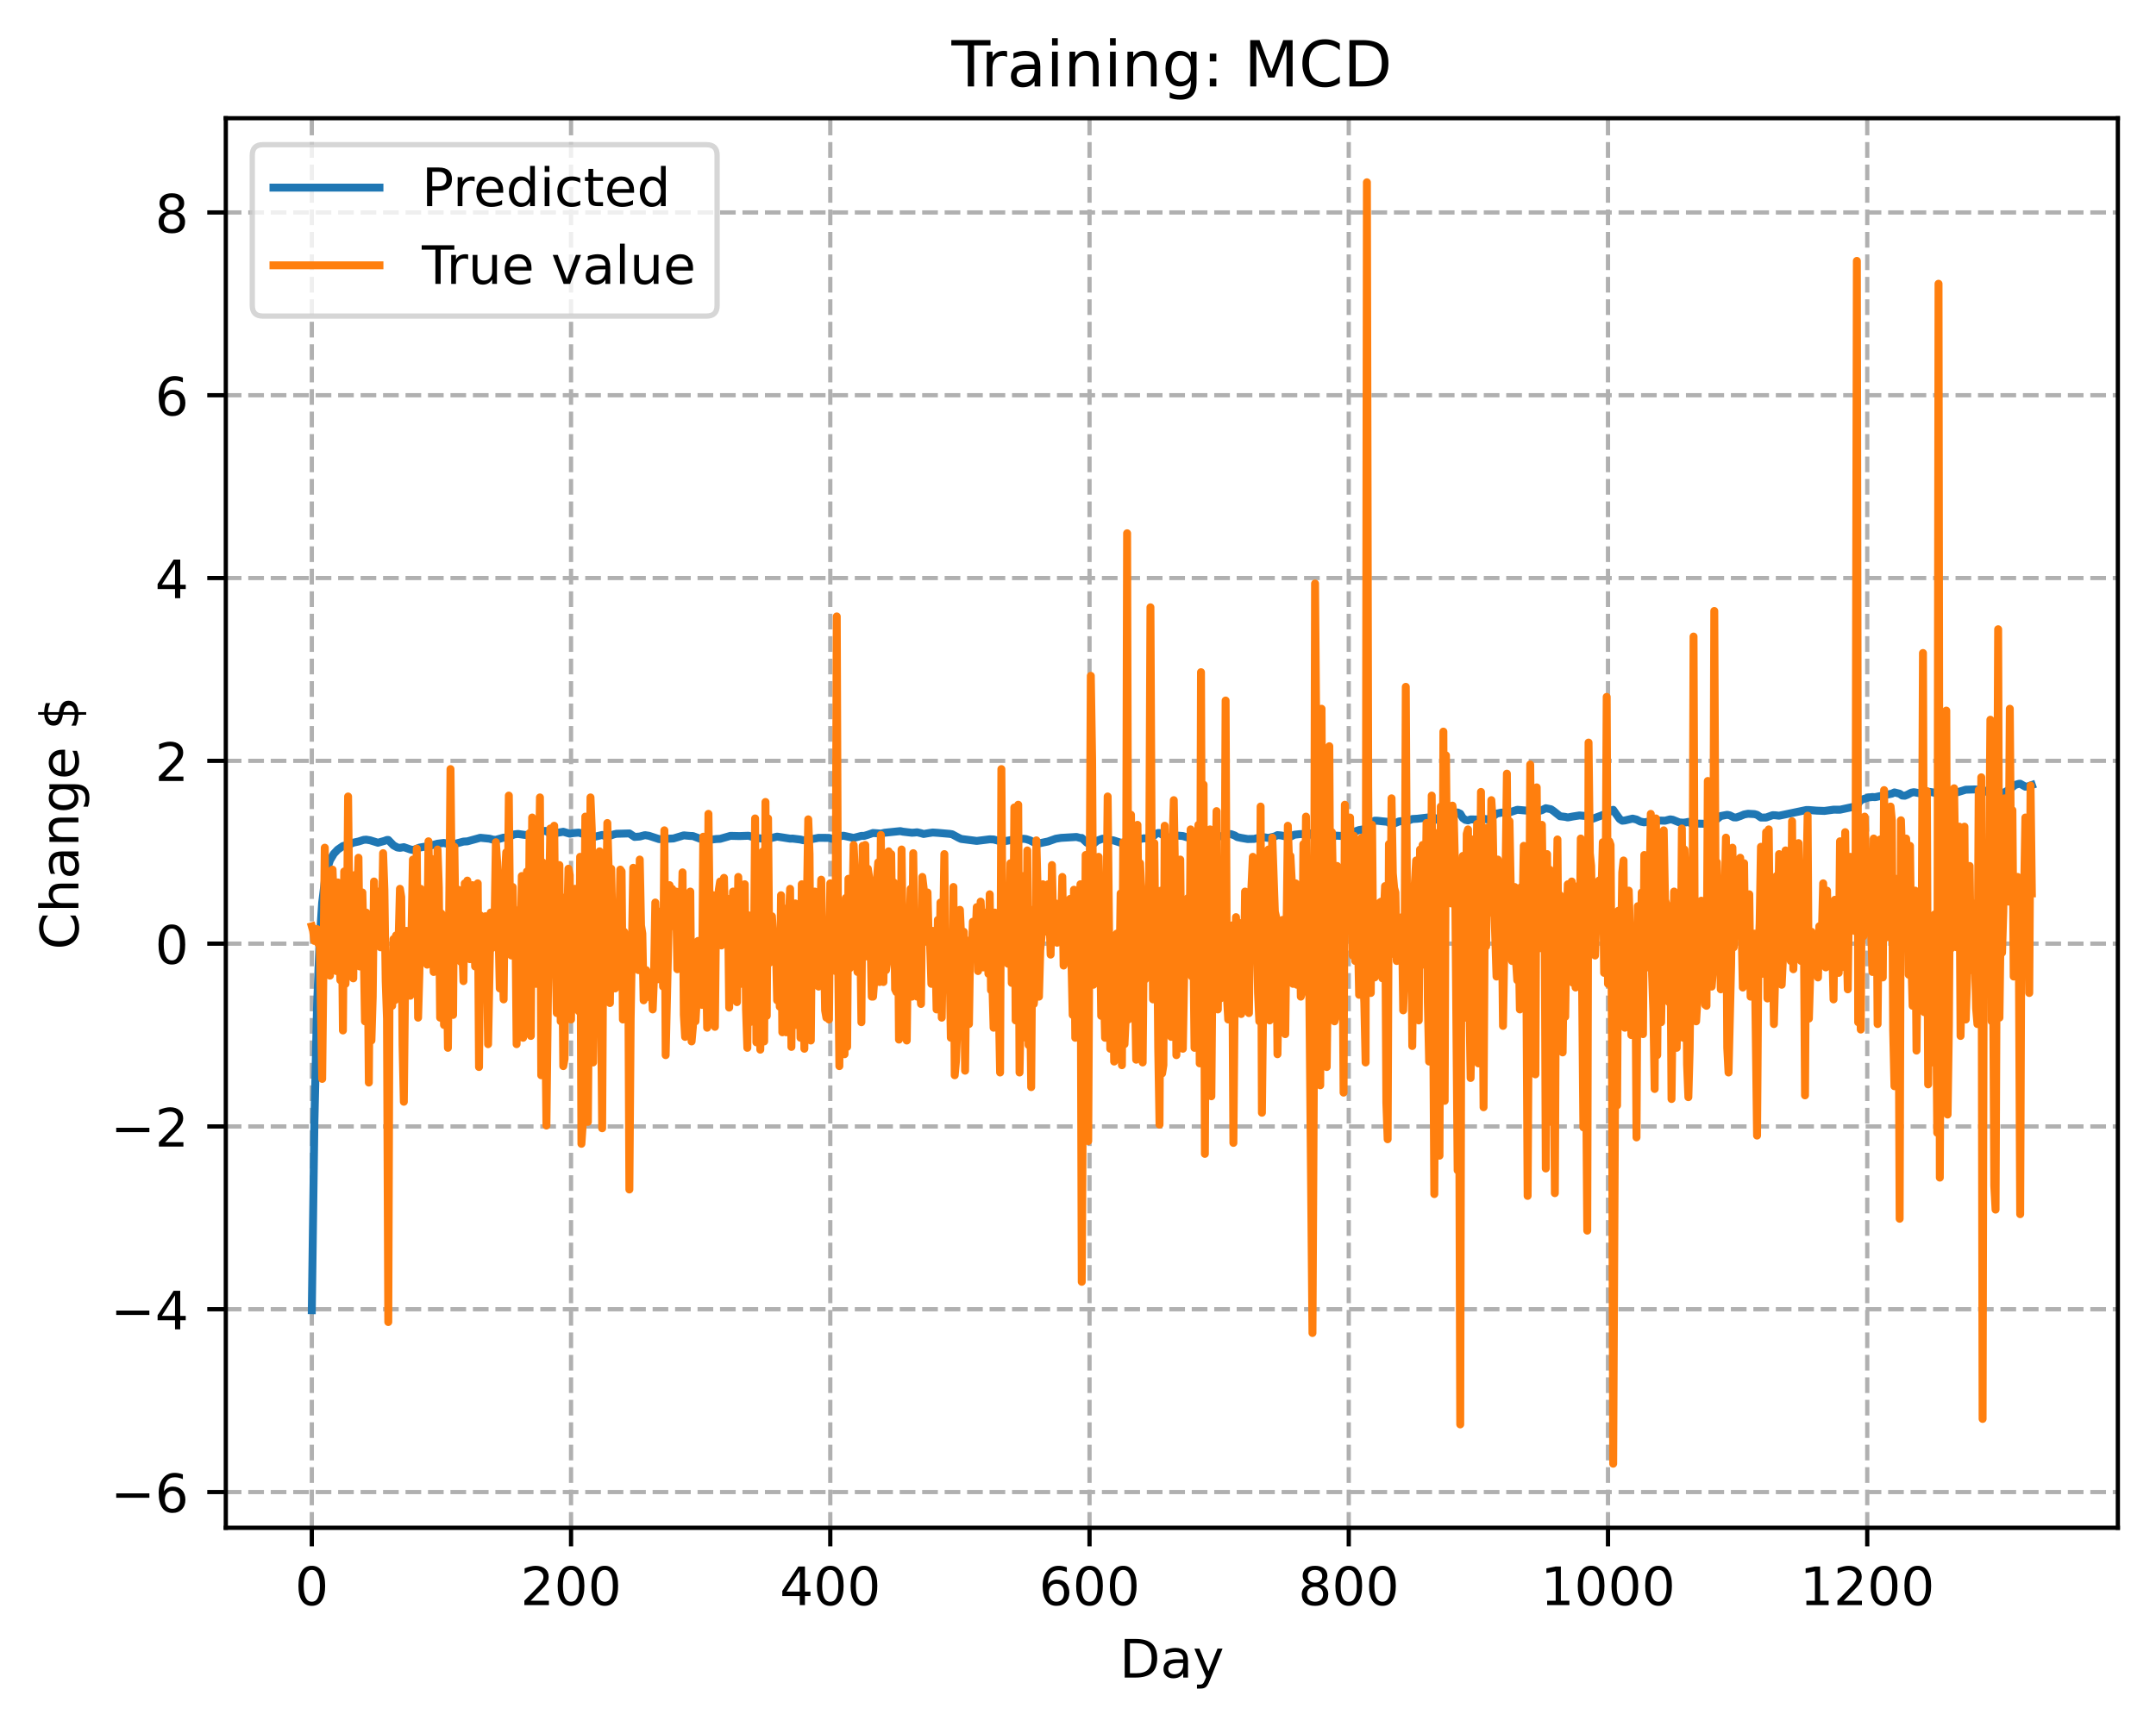 <?xml version="1.0" encoding="utf-8" standalone="no"?>
<!DOCTYPE svg PUBLIC "-//W3C//DTD SVG 1.1//EN"
  "http://www.w3.org/Graphics/SVG/1.1/DTD/svg11.dtd">
<!-- Created with matplotlib (https://matplotlib.org/) -->
<svg height="325.986pt" version="1.1" viewBox="0 0 406.94 325.986" width="406.94pt" xmlns="http://www.w3.org/2000/svg" xmlns:xlink="http://www.w3.org/1999/xlink">
 <defs>
  <style type="text/css">
*{stroke-linecap:butt;stroke-linejoin:round;}
  </style>
 </defs>
 <g id="figure_1">
  <g id="patch_1">
   <path d="M 0 325.986 
L 406.94 325.986 
L 406.94 0 
L 0 0 
z
" style="fill:#ffffff;"/>
  </g>
  <g id="axes_1">
   <g id="patch_2">
    <path d="M 42.62 288.43 
L 399.74 288.43 
L 399.74 22.318 
L 42.62 22.318 
z
" style="fill:#ffffff;"/>
   </g>
   <g id="matplotlib.axis_1">
    <g id="xtick_1">
     <g id="line2d_1">
      <path clip-path="url(#p50c4791128)" d="M 58.853 288.43 
L 58.853 22.318 
" style="fill:none;stroke:#b0b0b0;stroke-dasharray:2.96,1.28;stroke-dashoffset:0;stroke-width:0.8;"/>
     </g>
     <g id="line2d_2">
      <defs>
       <path d="M 0 0 
L 0 3.5 
" id="mf1024ea848" style="stroke:#000000;stroke-width:0.8;"/>
      </defs>
      <g>
       <use style="stroke:#000000;stroke-width:0.8;" x="58.853" xlink:href="#mf1024ea848" y="288.43"/>
      </g>
     </g>
     <g id="text_1">
      <!-- 0 -->
      <defs>
       <path d="M 31.781 66.406 
Q 24.172 66.406 20.328 58.906 
Q 16.5 51.422 16.5 36.375 
Q 16.5 21.391 20.328 13.891 
Q 24.172 6.391 31.781 6.391 
Q 39.453 6.391 43.281 13.891 
Q 47.125 21.391 47.125 36.375 
Q 47.125 51.422 43.281 58.906 
Q 39.453 66.406 31.781 66.406 
z
M 31.781 74.219 
Q 44.047 74.219 50.516 64.516 
Q 56.984 54.828 56.984 36.375 
Q 56.984 17.969 50.516 8.266 
Q 44.047 -1.422 31.781 -1.422 
Q 19.531 -1.422 13.062 8.266 
Q 6.594 17.969 6.594 36.375 
Q 6.594 54.828 13.062 64.516 
Q 19.531 74.219 31.781 74.219 
z
" id="DejaVuSans-48"/>
      </defs>
      <g transform="translate(55.672 303.029)scale(0.1 -0.1)">
       <use xlink:href="#DejaVuSans-48"/>
      </g>
     </g>
    </g>
    <g id="xtick_2">
     <g id="line2d_3">
      <path clip-path="url(#p50c4791128)" d="M 107.784 288.43 
L 107.784 22.318 
" style="fill:none;stroke:#b0b0b0;stroke-dasharray:2.96,1.28;stroke-dashoffset:0;stroke-width:0.8;"/>
     </g>
     <g id="line2d_4">
      <g>
       <use style="stroke:#000000;stroke-width:0.8;" x="107.784" xlink:href="#mf1024ea848" y="288.43"/>
      </g>
     </g>
     <g id="text_2">
      <!-- 200 -->
      <defs>
       <path d="M 19.188 8.297 
L 53.609 8.297 
L 53.609 0 
L 7.328 0 
L 7.328 8.297 
Q 12.938 14.109 22.625 23.891 
Q 32.328 33.688 34.812 36.531 
Q 39.547 41.844 41.422 45.531 
Q 43.312 49.219 43.312 52.781 
Q 43.312 58.594 39.234 62.25 
Q 35.156 65.922 28.609 65.922 
Q 23.969 65.922 18.812 64.312 
Q 13.672 62.703 7.812 59.422 
L 7.812 69.391 
Q 13.766 71.781 18.938 73 
Q 24.125 74.219 28.422 74.219 
Q 39.75 74.219 46.484 68.547 
Q 53.219 62.891 53.219 53.422 
Q 53.219 48.922 51.531 44.891 
Q 49.859 40.875 45.406 35.406 
Q 44.188 33.984 37.641 27.219 
Q 31.109 20.453 19.188 8.297 
z
" id="DejaVuSans-50"/>
      </defs>
      <g transform="translate(98.24 303.029)scale(0.1 -0.1)">
       <use xlink:href="#DejaVuSans-50"/>
       <use x="63.623" xlink:href="#DejaVuSans-48"/>
       <use x="127.246" xlink:href="#DejaVuSans-48"/>
      </g>
     </g>
    </g>
    <g id="xtick_3">
     <g id="line2d_5">
      <path clip-path="url(#p50c4791128)" d="M 156.714 288.43 
L 156.714 22.318 
" style="fill:none;stroke:#b0b0b0;stroke-dasharray:2.96,1.28;stroke-dashoffset:0;stroke-width:0.8;"/>
     </g>
     <g id="line2d_6">
      <g>
       <use style="stroke:#000000;stroke-width:0.8;" x="156.714" xlink:href="#mf1024ea848" y="288.43"/>
      </g>
     </g>
     <g id="text_3">
      <!-- 400 -->
      <defs>
       <path d="M 37.797 64.312 
L 12.891 25.391 
L 37.797 25.391 
z
M 35.203 72.906 
L 47.609 72.906 
L 47.609 25.391 
L 58.016 25.391 
L 58.016 17.188 
L 47.609 17.188 
L 47.609 0 
L 37.797 0 
L 37.797 17.188 
L 4.891 17.188 
L 4.891 26.703 
z
" id="DejaVuSans-52"/>
      </defs>
      <g transform="translate(147.17 303.029)scale(0.1 -0.1)">
       <use xlink:href="#DejaVuSans-52"/>
       <use x="63.623" xlink:href="#DejaVuSans-48"/>
       <use x="127.246" xlink:href="#DejaVuSans-48"/>
      </g>
     </g>
    </g>
    <g id="xtick_4">
     <g id="line2d_7">
      <path clip-path="url(#p50c4791128)" d="M 205.645 288.43 
L 205.645 22.318 
" style="fill:none;stroke:#b0b0b0;stroke-dasharray:2.96,1.28;stroke-dashoffset:0;stroke-width:0.8;"/>
     </g>
     <g id="line2d_8">
      <g>
       <use style="stroke:#000000;stroke-width:0.8;" x="205.645" xlink:href="#mf1024ea848" y="288.43"/>
      </g>
     </g>
     <g id="text_4">
      <!-- 600 -->
      <defs>
       <path d="M 33.016 40.375 
Q 26.375 40.375 22.484 35.828 
Q 18.609 31.297 18.609 23.391 
Q 18.609 15.531 22.484 10.953 
Q 26.375 6.391 33.016 6.391 
Q 39.656 6.391 43.531 10.953 
Q 47.406 15.531 47.406 23.391 
Q 47.406 31.297 43.531 35.828 
Q 39.656 40.375 33.016 40.375 
z
M 52.594 71.297 
L 52.594 62.312 
Q 48.875 64.062 45.094 64.984 
Q 41.312 65.922 37.594 65.922 
Q 27.828 65.922 22.672 59.328 
Q 17.531 52.734 16.797 39.406 
Q 19.672 43.656 24.016 45.922 
Q 28.375 48.188 33.594 48.188 
Q 44.578 48.188 50.953 41.516 
Q 57.328 34.859 57.328 23.391 
Q 57.328 12.156 50.688 5.359 
Q 44.047 -1.422 33.016 -1.422 
Q 20.359 -1.422 13.672 8.266 
Q 6.984 17.969 6.984 36.375 
Q 6.984 53.656 15.188 63.938 
Q 23.391 74.219 37.203 74.219 
Q 40.922 74.219 44.703 73.484 
Q 48.484 72.75 52.594 71.297 
z
" id="DejaVuSans-54"/>
      </defs>
      <g transform="translate(196.101 303.029)scale(0.1 -0.1)">
       <use xlink:href="#DejaVuSans-54"/>
       <use x="63.623" xlink:href="#DejaVuSans-48"/>
       <use x="127.246" xlink:href="#DejaVuSans-48"/>
      </g>
     </g>
    </g>
    <g id="xtick_5">
     <g id="line2d_9">
      <path clip-path="url(#p50c4791128)" d="M 254.575 288.43 
L 254.575 22.318 
" style="fill:none;stroke:#b0b0b0;stroke-dasharray:2.96,1.28;stroke-dashoffset:0;stroke-width:0.8;"/>
     </g>
     <g id="line2d_10">
      <g>
       <use style="stroke:#000000;stroke-width:0.8;" x="254.575" xlink:href="#mf1024ea848" y="288.43"/>
      </g>
     </g>
     <g id="text_5">
      <!-- 800 -->
      <defs>
       <path d="M 31.781 34.625 
Q 24.75 34.625 20.719 30.859 
Q 16.703 27.094 16.703 20.516 
Q 16.703 13.922 20.719 10.156 
Q 24.75 6.391 31.781 6.391 
Q 38.812 6.391 42.859 10.172 
Q 46.922 13.969 46.922 20.516 
Q 46.922 27.094 42.891 30.859 
Q 38.875 34.625 31.781 34.625 
z
M 21.922 38.812 
Q 15.578 40.375 12.031 44.719 
Q 8.5 49.078 8.5 55.328 
Q 8.5 64.062 14.719 69.141 
Q 20.953 74.219 31.781 74.219 
Q 42.672 74.219 48.875 69.141 
Q 55.078 64.062 55.078 55.328 
Q 55.078 49.078 51.531 44.719 
Q 48 40.375 41.703 38.812 
Q 48.828 37.156 52.797 32.312 
Q 56.781 27.484 56.781 20.516 
Q 56.781 9.906 50.312 4.234 
Q 43.844 -1.422 31.781 -1.422 
Q 19.734 -1.422 13.25 4.234 
Q 6.781 9.906 6.781 20.516 
Q 6.781 27.484 10.781 32.312 
Q 14.797 37.156 21.922 38.812 
z
M 18.312 54.391 
Q 18.312 48.734 21.844 45.562 
Q 25.391 42.391 31.781 42.391 
Q 38.141 42.391 41.719 45.562 
Q 45.312 48.734 45.312 54.391 
Q 45.312 60.062 41.719 63.234 
Q 38.141 66.406 31.781 66.406 
Q 25.391 66.406 21.844 63.234 
Q 18.312 60.062 18.312 54.391 
z
" id="DejaVuSans-56"/>
      </defs>
      <g transform="translate(245.032 303.029)scale(0.1 -0.1)">
       <use xlink:href="#DejaVuSans-56"/>
       <use x="63.623" xlink:href="#DejaVuSans-48"/>
       <use x="127.246" xlink:href="#DejaVuSans-48"/>
      </g>
     </g>
    </g>
    <g id="xtick_6">
     <g id="line2d_11">
      <path clip-path="url(#p50c4791128)" d="M 303.506 288.43 
L 303.506 22.318 
" style="fill:none;stroke:#b0b0b0;stroke-dasharray:2.96,1.28;stroke-dashoffset:0;stroke-width:0.8;"/>
     </g>
     <g id="line2d_12">
      <g>
       <use style="stroke:#000000;stroke-width:0.8;" x="303.506" xlink:href="#mf1024ea848" y="288.43"/>
      </g>
     </g>
     <g id="text_6">
      <!-- 1000 -->
      <defs>
       <path d="M 12.406 8.297 
L 28.516 8.297 
L 28.516 63.922 
L 10.984 60.406 
L 10.984 69.391 
L 28.422 72.906 
L 38.281 72.906 
L 38.281 8.297 
L 54.391 8.297 
L 54.391 0 
L 12.406 0 
z
" id="DejaVuSans-49"/>
      </defs>
      <g transform="translate(290.781 303.029)scale(0.1 -0.1)">
       <use xlink:href="#DejaVuSans-49"/>
       <use x="63.623" xlink:href="#DejaVuSans-48"/>
       <use x="127.246" xlink:href="#DejaVuSans-48"/>
       <use x="190.869" xlink:href="#DejaVuSans-48"/>
      </g>
     </g>
    </g>
    <g id="xtick_7">
     <g id="line2d_13">
      <path clip-path="url(#p50c4791128)" d="M 352.437 288.43 
L 352.437 22.318 
" style="fill:none;stroke:#b0b0b0;stroke-dasharray:2.96,1.28;stroke-dashoffset:0;stroke-width:0.8;"/>
     </g>
     <g id="line2d_14">
      <g>
       <use style="stroke:#000000;stroke-width:0.8;" x="352.437" xlink:href="#mf1024ea848" y="288.43"/>
      </g>
     </g>
     <g id="text_7">
      <!-- 1200 -->
      <g transform="translate(339.712 303.029)scale(0.1 -0.1)">
       <use xlink:href="#DejaVuSans-49"/>
       <use x="63.623" xlink:href="#DejaVuSans-50"/>
       <use x="127.246" xlink:href="#DejaVuSans-48"/>
       <use x="190.869" xlink:href="#DejaVuSans-48"/>
      </g>
     </g>
    </g>
    <g id="text_8">
     <!-- Day -->
     <defs>
      <path d="M 19.672 64.797 
L 19.672 8.109 
L 31.594 8.109 
Q 46.688 8.109 53.688 14.938 
Q 60.688 21.781 60.688 36.531 
Q 60.688 51.172 53.688 57.984 
Q 46.688 64.797 31.594 64.797 
z
M 9.812 72.906 
L 30.078 72.906 
Q 51.266 72.906 61.172 64.094 
Q 71.094 55.281 71.094 36.531 
Q 71.094 17.672 61.125 8.828 
Q 51.172 0 30.078 0 
L 9.812 0 
z
" id="DejaVuSans-68"/>
      <path d="M 34.281 27.484 
Q 23.391 27.484 19.188 25 
Q 14.984 22.516 14.984 16.5 
Q 14.984 11.719 18.141 8.906 
Q 21.297 6.109 26.703 6.109 
Q 34.188 6.109 38.703 11.406 
Q 43.219 16.703 43.219 25.484 
L 43.219 27.484 
z
M 52.203 31.203 
L 52.203 0 
L 43.219 0 
L 43.219 8.297 
Q 40.141 3.328 35.547 0.953 
Q 30.953 -1.422 24.312 -1.422 
Q 15.922 -1.422 10.953 3.297 
Q 6 8.016 6 15.922 
Q 6 25.141 12.172 29.828 
Q 18.359 34.516 30.609 34.516 
L 43.219 34.516 
L 43.219 35.406 
Q 43.219 41.609 39.141 45 
Q 35.062 48.391 27.688 48.391 
Q 23 48.391 18.547 47.266 
Q 14.109 46.141 10.016 43.891 
L 10.016 52.203 
Q 14.938 54.109 19.578 55.047 
Q 24.219 56 28.609 56 
Q 40.484 56 46.344 49.844 
Q 52.203 43.703 52.203 31.203 
z
" id="DejaVuSans-97"/>
      <path d="M 32.172 -5.078 
Q 28.375 -14.844 24.75 -17.812 
Q 21.141 -20.797 15.094 -20.797 
L 7.906 -20.797 
L 7.906 -13.281 
L 13.188 -13.281 
Q 16.891 -13.281 18.938 -11.516 
Q 21 -9.766 23.484 -3.219 
L 25.094 0.875 
L 2.984 54.688 
L 12.5 54.688 
L 29.594 11.922 
L 46.688 54.688 
L 56.203 54.688 
z
" id="DejaVuSans-121"/>
     </defs>
     <g transform="translate(211.307 316.707)scale(0.1 -0.1)">
      <use xlink:href="#DejaVuSans-68"/>
      <use x="77.002" xlink:href="#DejaVuSans-97"/>
      <use x="138.281" xlink:href="#DejaVuSans-121"/>
     </g>
    </g>
   </g>
   <g id="matplotlib.axis_2">
    <g id="ytick_1">
     <g id="line2d_15">
      <path clip-path="url(#p50c4791128)" d="M 42.62 281.683 
L 399.74 281.683 
" style="fill:none;stroke:#b0b0b0;stroke-dasharray:2.96,1.28;stroke-dashoffset:0;stroke-width:0.8;"/>
     </g>
     <g id="line2d_16">
      <defs>
       <path d="M 0 0 
L -3.5 0 
" id="m400c202126" style="stroke:#000000;stroke-width:0.8;"/>
      </defs>
      <g>
       <use style="stroke:#000000;stroke-width:0.8;" x="42.62" xlink:href="#m400c202126" y="281.683"/>
      </g>
     </g>
     <g id="text_9">
      <!-- −6 -->
      <defs>
       <path d="M 10.594 35.5 
L 73.188 35.5 
L 73.188 27.203 
L 10.594 27.203 
z
" id="DejaVuSans-8722"/>
      </defs>
      <g transform="translate(20.878 285.483)scale(0.1 -0.1)">
       <use xlink:href="#DejaVuSans-8722"/>
       <use x="83.789" xlink:href="#DejaVuSans-54"/>
      </g>
     </g>
    </g>
    <g id="ytick_2">
     <g id="line2d_17">
      <path clip-path="url(#p50c4791128)" d="M 42.62 247.173 
L 399.74 247.173 
" style="fill:none;stroke:#b0b0b0;stroke-dasharray:2.96,1.28;stroke-dashoffset:0;stroke-width:0.8;"/>
     </g>
     <g id="line2d_18">
      <g>
       <use style="stroke:#000000;stroke-width:0.8;" x="42.62" xlink:href="#m400c202126" y="247.173"/>
      </g>
     </g>
     <g id="text_10">
      <!-- −4 -->
      <g transform="translate(20.878 250.972)scale(0.1 -0.1)">
       <use xlink:href="#DejaVuSans-8722"/>
       <use x="83.789" xlink:href="#DejaVuSans-52"/>
      </g>
     </g>
    </g>
    <g id="ytick_3">
     <g id="line2d_19">
      <path clip-path="url(#p50c4791128)" d="M 42.62 212.662 
L 399.74 212.662 
" style="fill:none;stroke:#b0b0b0;stroke-dasharray:2.96,1.28;stroke-dashoffset:0;stroke-width:0.8;"/>
     </g>
     <g id="line2d_20">
      <g>
       <use style="stroke:#000000;stroke-width:0.8;" x="42.62" xlink:href="#m400c202126" y="212.662"/>
      </g>
     </g>
     <g id="text_11">
      <!-- −2 -->
      <g transform="translate(20.878 216.461)scale(0.1 -0.1)">
       <use xlink:href="#DejaVuSans-8722"/>
       <use x="83.789" xlink:href="#DejaVuSans-50"/>
      </g>
     </g>
    </g>
    <g id="ytick_4">
     <g id="line2d_21">
      <path clip-path="url(#p50c4791128)" d="M 42.62 178.151 
L 399.74 178.151 
" style="fill:none;stroke:#b0b0b0;stroke-dasharray:2.96,1.28;stroke-dashoffset:0;stroke-width:0.8;"/>
     </g>
     <g id="line2d_22">
      <g>
       <use style="stroke:#000000;stroke-width:0.8;" x="42.62" xlink:href="#m400c202126" y="178.151"/>
      </g>
     </g>
     <g id="text_12">
      <!-- 0 -->
      <g transform="translate(29.258 181.95)scale(0.1 -0.1)">
       <use xlink:href="#DejaVuSans-48"/>
      </g>
     </g>
    </g>
    <g id="ytick_5">
     <g id="line2d_23">
      <path clip-path="url(#p50c4791128)" d="M 42.62 143.64 
L 399.74 143.64 
" style="fill:none;stroke:#b0b0b0;stroke-dasharray:2.96,1.28;stroke-dashoffset:0;stroke-width:0.8;"/>
     </g>
     <g id="line2d_24">
      <g>
       <use style="stroke:#000000;stroke-width:0.8;" x="42.62" xlink:href="#m400c202126" y="143.64"/>
      </g>
     </g>
     <g id="text_13">
      <!-- 2 -->
      <g transform="translate(29.258 147.44)scale(0.1 -0.1)">
       <use xlink:href="#DejaVuSans-50"/>
      </g>
     </g>
    </g>
    <g id="ytick_6">
     <g id="line2d_25">
      <path clip-path="url(#p50c4791128)" d="M 42.62 109.13 
L 399.74 109.13 
" style="fill:none;stroke:#b0b0b0;stroke-dasharray:2.96,1.28;stroke-dashoffset:0;stroke-width:0.8;"/>
     </g>
     <g id="line2d_26">
      <g>
       <use style="stroke:#000000;stroke-width:0.8;" x="42.62" xlink:href="#m400c202126" y="109.13"/>
      </g>
     </g>
     <g id="text_14">
      <!-- 4 -->
      <g transform="translate(29.258 112.929)scale(0.1 -0.1)">
       <use xlink:href="#DejaVuSans-52"/>
      </g>
     </g>
    </g>
    <g id="ytick_7">
     <g id="line2d_27">
      <path clip-path="url(#p50c4791128)" d="M 42.62 74.619 
L 399.74 74.619 
" style="fill:none;stroke:#b0b0b0;stroke-dasharray:2.96,1.28;stroke-dashoffset:0;stroke-width:0.8;"/>
     </g>
     <g id="line2d_28">
      <g>
       <use style="stroke:#000000;stroke-width:0.8;" x="42.62" xlink:href="#m400c202126" y="74.619"/>
      </g>
     </g>
     <g id="text_15">
      <!-- 6 -->
      <g transform="translate(29.258 78.418)scale(0.1 -0.1)">
       <use xlink:href="#DejaVuSans-54"/>
      </g>
     </g>
    </g>
    <g id="ytick_8">
     <g id="line2d_29">
      <path clip-path="url(#p50c4791128)" d="M 42.62 40.108 
L 399.74 40.108 
" style="fill:none;stroke:#b0b0b0;stroke-dasharray:2.96,1.28;stroke-dashoffset:0;stroke-width:0.8;"/>
     </g>
     <g id="line2d_30">
      <g>
       <use style="stroke:#000000;stroke-width:0.8;" x="42.62" xlink:href="#m400c202126" y="40.108"/>
      </g>
     </g>
     <g id="text_16">
      <!-- 8 -->
      <g transform="translate(29.258 43.908)scale(0.1 -0.1)">
       <use xlink:href="#DejaVuSans-56"/>
      </g>
     </g>
    </g>
    <g id="text_17">
     <!-- Change $ -->
     <defs>
      <path d="M 64.406 67.281 
L 64.406 56.891 
Q 59.422 61.531 53.781 63.812 
Q 48.141 66.109 41.797 66.109 
Q 29.297 66.109 22.656 58.469 
Q 16.016 50.828 16.016 36.375 
Q 16.016 21.969 22.656 14.328 
Q 29.297 6.688 41.797 6.688 
Q 48.141 6.688 53.781 8.984 
Q 59.422 11.281 64.406 15.922 
L 64.406 5.609 
Q 59.234 2.094 53.438 0.328 
Q 47.656 -1.422 41.219 -1.422 
Q 24.656 -1.422 15.125 8.703 
Q 5.609 18.844 5.609 36.375 
Q 5.609 53.953 15.125 64.078 
Q 24.656 74.219 41.219 74.219 
Q 47.75 74.219 53.531 72.484 
Q 59.328 70.75 64.406 67.281 
z
" id="DejaVuSans-67"/>
      <path d="M 54.891 33.016 
L 54.891 0 
L 45.906 0 
L 45.906 32.719 
Q 45.906 40.484 42.875 44.328 
Q 39.844 48.188 33.797 48.188 
Q 26.516 48.188 22.312 43.547 
Q 18.109 38.922 18.109 30.906 
L 18.109 0 
L 9.078 0 
L 9.078 75.984 
L 18.109 75.984 
L 18.109 46.188 
Q 21.344 51.125 25.703 53.562 
Q 30.078 56 35.797 56 
Q 45.219 56 50.047 50.172 
Q 54.891 44.344 54.891 33.016 
z
" id="DejaVuSans-104"/>
      <path d="M 54.891 33.016 
L 54.891 0 
L 45.906 0 
L 45.906 32.719 
Q 45.906 40.484 42.875 44.328 
Q 39.844 48.188 33.797 48.188 
Q 26.516 48.188 22.312 43.547 
Q 18.109 38.922 18.109 30.906 
L 18.109 0 
L 9.078 0 
L 9.078 54.688 
L 18.109 54.688 
L 18.109 46.188 
Q 21.344 51.125 25.703 53.562 
Q 30.078 56 35.797 56 
Q 45.219 56 50.047 50.172 
Q 54.891 44.344 54.891 33.016 
z
" id="DejaVuSans-110"/>
      <path d="M 45.406 27.984 
Q 45.406 37.75 41.375 43.109 
Q 37.359 48.484 30.078 48.484 
Q 22.859 48.484 18.828 43.109 
Q 14.797 37.75 14.797 27.984 
Q 14.797 18.266 18.828 12.891 
Q 22.859 7.516 30.078 7.516 
Q 37.359 7.516 41.375 12.891 
Q 45.406 18.266 45.406 27.984 
z
M 54.391 6.781 
Q 54.391 -7.172 48.188 -13.984 
Q 42 -20.797 29.203 -20.797 
Q 24.469 -20.797 20.266 -20.094 
Q 16.062 -19.391 12.109 -17.922 
L 12.109 -9.188 
Q 16.062 -11.328 19.922 -12.344 
Q 23.781 -13.375 27.781 -13.375 
Q 36.625 -13.375 41.016 -8.766 
Q 45.406 -4.156 45.406 5.172 
L 45.406 9.625 
Q 42.625 4.781 38.281 2.391 
Q 33.938 0 27.875 0 
Q 17.828 0 11.672 7.656 
Q 5.516 15.328 5.516 27.984 
Q 5.516 40.672 11.672 48.328 
Q 17.828 56 27.875 56 
Q 33.938 56 38.281 53.609 
Q 42.625 51.219 45.406 46.391 
L 45.406 54.688 
L 54.391 54.688 
z
" id="DejaVuSans-103"/>
      <path d="M 56.203 29.594 
L 56.203 25.203 
L 14.891 25.203 
Q 15.484 15.922 20.484 11.062 
Q 25.484 6.203 34.422 6.203 
Q 39.594 6.203 44.453 7.469 
Q 49.312 8.734 54.109 11.281 
L 54.109 2.781 
Q 49.266 0.734 44.188 -0.344 
Q 39.109 -1.422 33.891 -1.422 
Q 20.797 -1.422 13.156 6.188 
Q 5.516 13.812 5.516 26.812 
Q 5.516 40.234 12.766 48.109 
Q 20.016 56 32.328 56 
Q 43.359 56 49.781 48.891 
Q 56.203 41.797 56.203 29.594 
z
M 47.219 32.234 
Q 47.125 39.594 43.094 43.984 
Q 39.062 48.391 32.422 48.391 
Q 24.906 48.391 20.391 44.141 
Q 15.875 39.891 15.188 32.172 
z
" id="DejaVuSans-101"/>
      <path id="DejaVuSans-32"/>
      <path d="M 33.797 -14.703 
L 28.906 -14.703 
L 28.859 0 
Q 23.734 0.094 18.609 1.188 
Q 13.484 2.297 8.297 4.5 
L 8.297 13.281 
Q 13.281 10.156 18.375 8.562 
Q 23.484 6.984 28.906 6.938 
L 28.906 29.203 
Q 18.109 30.953 13.203 35.156 
Q 8.297 39.359 8.297 46.688 
Q 8.297 54.641 13.625 59.219 
Q 18.953 63.812 28.906 64.5 
L 28.906 75.984 
L 33.797 75.984 
L 33.797 64.656 
Q 38.328 64.453 42.578 63.688 
Q 46.828 62.938 50.875 61.625 
L 50.875 53.078 
Q 46.828 55.125 42.547 56.25 
Q 38.281 57.375 33.797 57.562 
L 33.797 36.719 
Q 44.875 35.016 50.094 30.609 
Q 55.328 26.219 55.328 18.609 
Q 55.328 10.359 49.781 5.594 
Q 44.234 0.828 33.797 0.094 
z
M 28.906 37.594 
L 28.906 57.625 
Q 23.25 56.984 20.266 54.391 
Q 17.281 51.812 17.281 47.516 
Q 17.281 43.312 20.031 40.969 
Q 22.797 38.625 28.906 37.594 
z
M 33.797 28.219 
L 33.797 7.078 
Q 39.984 7.906 43.141 10.594 
Q 46.297 13.281 46.297 17.672 
Q 46.297 21.969 43.281 24.5 
Q 40.281 27.047 33.797 28.219 
z
" id="DejaVuSans-36"/>
     </defs>
     <g transform="translate(14.798 179.288)rotate(-90)scale(0.1 -0.1)">
      <use xlink:href="#DejaVuSans-67"/>
      <use x="69.824" xlink:href="#DejaVuSans-104"/>
      <use x="133.203" xlink:href="#DejaVuSans-97"/>
      <use x="194.482" xlink:href="#DejaVuSans-110"/>
      <use x="257.861" xlink:href="#DejaVuSans-103"/>
      <use x="321.338" xlink:href="#DejaVuSans-101"/>
      <use x="382.861" xlink:href="#DejaVuSans-32"/>
      <use x="414.648" xlink:href="#DejaVuSans-36"/>
     </g>
    </g>
   </g>
   <g id="line2d_31">
    <path clip-path="url(#p50c4791128)" d="M 58.853 247.356 
L 59.342 211.819 
L 59.832 190.367 
L 60.321 177.732 
L 60.81 170.406 
L 61.3 166.378 
L 61.789 163.923 
L 62.278 162.42 
L 63.012 161.181 
L 63.746 160.401 
L 64.725 159.729 
L 65.948 159.417 
L 66.682 159.087 
L 67.661 158.872 
L 68.639 158.559 
L 69.128 158.52 
L 69.862 158.641 
L 71.33 159.098 
L 72.554 158.757 
L 73.043 158.569 
L 73.288 158.575 
L 74.266 159.596 
L 75 159.996 
L 75.489 160.064 
L 76.223 159.937 
L 77.447 160.365 
L 77.936 160.466 
L 78.67 160.246 
L 79.159 160.023 
L 81.116 159.682 
L 82.584 159.284 
L 83.808 159.134 
L 84.542 159.339 
L 85.031 159.538 
L 87.477 158.883 
L 88.211 158.841 
L 90.658 158.164 
L 92.371 158.334 
L 93.104 158.526 
L 93.594 158.551 
L 95.062 158.136 
L 95.551 158.168 
L 96.285 157.871 
L 97.019 157.532 
L 97.753 157.439 
L 98.976 157.612 
L 99.465 157.646 
L 101.912 157.085 
L 102.401 156.923 
L 102.891 156.863 
L 103.135 156.908 
L 103.869 157.394 
L 104.603 157.394 
L 105.337 157.2 
L 106.316 157.029 
L 107.539 157.391 
L 108.273 157.269 
L 109.252 157.188 
L 109.986 157.409 
L 110.719 157.963 
L 111.209 158.087 
L 111.453 158.156 
L 113.655 157.635 
L 114.389 157.902 
L 114.879 157.872 
L 115.857 157.523 
L 116.346 157.409 
L 118.793 157.343 
L 119.772 158.001 
L 120.75 157.929 
L 121.729 157.669 
L 122.463 157.783 
L 124.42 158.422 
L 127.111 158.293 
L 129.068 157.708 
L 129.558 157.756 
L 130.292 157.819 
L 130.781 157.836 
L 132.983 158.655 
L 135.185 158.397 
L 135.919 158.364 
L 137.876 157.802 
L 139.589 157.841 
L 141.301 157.779 
L 142.035 158.001 
L 142.769 158.195 
L 144.726 158.423 
L 145.216 158.301 
L 146.683 157.945 
L 147.907 158.134 
L 149.13 158.328 
L 149.619 158.317 
L 151.087 158.497 
L 151.577 158.621 
L 152.8 158.617 
L 153.289 158.404 
L 154.512 158.171 
L 156.47 158.186 
L 156.959 158.336 
L 157.693 158.318 
L 157.938 158.315 
L 158.427 157.909 
L 159.161 157.77 
L 159.65 157.872 
L 161.118 158.191 
L 162.586 157.809 
L 163.075 157.813 
L 163.809 157.599 
L 164.788 157.256 
L 166.256 157.378 
L 166.99 157.212 
L 169.926 156.905 
L 170.415 157.013 
L 171.393 157.129 
L 172.127 157.21 
L 172.617 157.18 
L 173.106 157.124 
L 173.84 157.3 
L 174.329 157.446 
L 175.308 157.279 
L 176.042 157.168 
L 177.02 157.232 
L 179.222 157.422 
L 179.712 157.5 
L 180.935 158.16 
L 181.424 158.386 
L 184.36 158.758 
L 186.807 158.453 
L 187.541 158.484 
L 188.274 158.684 
L 188.764 158.766 
L 189.008 158.891 
L 189.987 158.744 
L 191.21 158.522 
L 191.944 158.438 
L 193.168 158.352 
L 193.657 158.409 
L 194.391 158.644 
L 195.369 159.14 
L 195.859 159.273 
L 197.816 158.863 
L 199.284 158.341 
L 200.262 158.183 
L 203.198 158.011 
L 203.932 158.216 
L 204.177 158.199 
L 204.666 158.651 
L 205.156 159.114 
L 206.134 159.509 
L 207.113 158.706 
L 208.091 158.337 
L 208.581 158.433 
L 209.07 158.658 
L 210.049 158.628 
L 210.538 158.779 
L 211.761 159.187 
L 212.25 159.293 
L 212.74 159.441 
L 213.474 158.963 
L 214.208 158.503 
L 214.697 158.474 
L 215.431 158.35 
L 215.92 158.263 
L 217.144 158.359 
L 218.122 157.48 
L 218.611 157.262 
L 218.856 157.27 
L 220.324 158.135 
L 221.792 157.982 
L 222.281 157.756 
L 223.26 157.836 
L 224.238 158.133 
L 225.217 157.991 
L 225.706 157.975 
L 226.685 158.292 
L 227.664 157.959 
L 230.355 157.872 
L 231.333 157.789 
L 231.823 157.495 
L 232.312 157.465 
L 233.046 157.725 
L 233.535 158.036 
L 234.269 158.193 
L 235.493 158.402 
L 236.716 158.378 
L 238.184 158.002 
L 239.407 158.2 
L 240.63 157.905 
L 241.12 157.662 
L 241.853 157.732 
L 243.321 158.047 
L 243.811 157.839 
L 244.3 157.586 
L 245.279 157.483 
L 246.991 157.41 
L 247.481 157.334 
L 247.725 157.519 
L 248.214 158.424 
L 248.459 158.568 
L 248.948 158.441 
L 250.172 158.43 
L 250.661 158.3 
L 250.906 158.304 
L 252.129 157.762 
L 254.331 157.878 
L 254.82 157.659 
L 255.799 156.967 
L 256.533 156.701 
L 257.267 156.585 
L 257.756 156.551 
L 258.001 156.655 
L 258.979 155.243 
L 259.469 154.942 
L 259.958 154.948 
L 260.936 155.057 
L 261.915 155.15 
L 262.404 155.486 
L 262.649 155.582 
L 263.138 155.472 
L 264.117 155.062 
L 264.851 155.007 
L 265.34 155.104 
L 266.563 154.622 
L 267.542 154.568 
L 269.989 154.276 
L 270.478 154.37 
L 270.723 154.399 
L 271.457 154.836 
L 271.946 154.931 
L 272.924 154.943 
L 273.658 154.563 
L 275.126 153.389 
L 275.616 153.621 
L 276.105 154.441 
L 276.594 154.785 
L 277.084 154.881 
L 277.573 154.697 
L 279.53 154.736 
L 280.019 154.577 
L 280.753 154.688 
L 281.243 154.515 
L 281.732 154.198 
L 282.466 153.606 
L 283.445 153.404 
L 283.934 153.45 
L 284.423 153.54 
L 286.38 152.878 
L 288.582 153.073 
L 288.827 153.238 
L 289.316 153.25 
L 289.805 153.156 
L 290.295 153.176 
L 291.029 152.951 
L 291.763 152.584 
L 292.741 152.779 
L 293.231 153.12 
L 294.454 154.097 
L 295.433 154.218 
L 295.922 154.327 
L 296.9 154.14 
L 298.124 153.948 
L 299.347 154.055 
L 299.592 154.206 
L 300.081 154.647 
L 300.57 154.593 
L 303.261 153.593 
L 304.24 152.959 
L 304.485 152.886 
L 304.974 153.596 
L 305.708 154.621 
L 306.197 154.939 
L 306.687 154.893 
L 307.665 154.659 
L 308.154 154.547 
L 308.888 154.721 
L 309.622 155.102 
L 310.356 155.246 
L 311.58 155.054 
L 312.069 154.835 
L 312.558 154.892 
L 314.271 154.942 
L 315.249 154.687 
L 315.739 154.767 
L 316.962 155.261 
L 317.696 155.316 
L 318.185 155.266 
L 318.675 155.163 
L 319.408 155.568 
L 319.653 155.708 
L 320.387 155.488 
L 322.589 155.541 
L 323.812 154.84 
L 324.791 154.058 
L 326.014 153.826 
L 326.503 153.934 
L 327.237 154.307 
L 327.727 154.328 
L 328.461 154.073 
L 329.195 153.767 
L 329.929 153.628 
L 331.152 153.695 
L 331.641 153.833 
L 332.375 154.342 
L 333.354 154.339 
L 334.577 153.899 
L 335.066 153.914 
L 335.8 153.997 
L 340.938 152.922 
L 341.427 152.925 
L 342.895 153.04 
L 344.363 153.094 
L 346.076 152.859 
L 347.299 152.865 
L 350.479 152.181 
L 350.969 151.334 
L 351.458 150.947 
L 352.681 150.553 
L 353.415 150.47 
L 353.905 150.496 
L 357.085 149.832 
L 357.574 149.6 
L 358.553 149.847 
L 359.042 150.194 
L 359.532 150.226 
L 360.021 150.036 
L 360.755 149.649 
L 361.244 149.554 
L 362.223 149.737 
L 362.957 149.913 
L 363.691 149.611 
L 364.18 149.497 
L 364.914 149.607 
L 365.893 149.947 
L 366.382 149.573 
L 366.871 149.44 
L 368.828 149.765 
L 371.03 149.088 
L 372.743 149.037 
L 373.232 149.066 
L 373.721 149.153 
L 374.455 149.204 
L 375.189 149.566 
L 375.679 149.636 
L 376.413 149.318 
L 376.657 149.399 
L 377.147 149.841 
L 378.37 149.578 
L 379.348 149.006 
L 380.327 148.19 
L 381.061 147.977 
L 381.306 147.962 
L 382.284 148.52 
L 382.774 148.46 
L 383.508 148.208 
L 383.508 148.208 
" style="fill:none;stroke:#1f77b4;stroke-linecap:square;stroke-width:1.5;"/>
   </g>
   <g id="line2d_32">
    <path clip-path="url(#p50c4791128)" d="M 58.853 174.873 
L 59.098 175.735 
L 59.342 177.634 
L 59.587 176.943 
L 59.832 175.39 
L 60.076 178.151 
L 60.321 176.426 
L 60.81 203.689 
L 61.3 160.033 
L 61.544 183.328 
L 61.789 174.355 
L 62.034 183.5 
L 62.278 184.191 
L 62.523 179.877 
L 62.767 164.174 
L 63.257 177.634 
L 63.501 183.328 
L 63.746 166.59 
L 63.991 167.453 
L 64.235 185.053 
L 64.48 169.351 
L 64.725 194.544 
L 64.969 164.519 
L 65.214 185.744 
L 65.459 177.979 
L 65.703 150.37 
L 65.948 172.112 
L 66.193 173.32 
L 66.682 184.708 
L 66.927 165.21 
L 67.171 175.908 
L 67.416 170.559 
L 67.661 161.931 
L 67.905 182.465 
L 68.15 172.629 
L 68.395 168.488 
L 68.639 178.151 
L 68.884 192.818 
L 69.128 172.284 
L 69.373 176.943 
L 69.618 204.379 
L 69.862 174.01 
L 70.107 196.442 
L 70.352 188.159 
L 70.596 166.418 
L 70.841 178.669 
L 71.086 168.833 
L 71.33 168.316 
L 71.82 178.841 
L 72.064 175.563 
L 72.309 161.068 
L 72.554 167.971 
L 72.798 185.226 
L 73.043 192.301 
L 73.288 249.588 
L 73.532 182.81 
L 74.022 189.885 
L 74.266 177.288 
L 74.511 188.85 
L 74.755 176.598 
L 75 178.151 
L 75.245 177.116 
L 75.489 167.798 
L 75.734 169.351 
L 75.979 197.305 
L 76.223 208.003 
L 76.468 184.881 
L 76.713 175.735 
L 76.957 182.292 
L 77.202 178.496 
L 77.447 187.987 
L 77.936 162.276 
L 78.425 172.457 
L 78.67 160.206 
L 78.915 192.128 
L 79.159 183.673 
L 79.404 167.798 
L 79.649 178.669 
L 79.893 168.661 
L 80.138 177.806 
L 80.383 175.735 
L 80.627 182.12 
L 80.872 158.825 
L 81.116 171.422 
L 81.361 162.104 
L 81.85 183.5 
L 82.095 180.567 
L 82.34 183.155 
L 82.584 160.378 
L 82.829 167.625 
L 83.074 192.128 
L 83.318 172.457 
L 83.563 175.735 
L 83.808 193.508 
L 84.052 187.642 
L 84.297 178.496 
L 84.542 197.822 
L 85.031 145.193 
L 85.52 191.61 
L 85.765 159.861 
L 86.01 177.634 
L 86.254 180.394 
L 86.499 167.971 
L 86.743 172.457 
L 86.988 181.602 
L 87.233 178.496 
L 87.477 185.226 
L 87.722 166.763 
L 87.967 169.524 
L 88.211 166.245 
L 88.456 169.006 
L 88.701 181.085 
L 88.945 171.076 
L 89.19 167.108 
L 89.435 168.488 
L 89.679 182.465 
L 89.924 167.453 
L 90.169 166.763 
L 90.413 201.446 
L 90.658 172.802 
L 90.903 175.39 
L 91.147 185.744 
L 91.392 174.01 
L 91.637 172.975 
L 91.881 179.359 
L 92.126 197.132 
L 92.615 172.284 
L 92.86 179.014 
L 93.104 177.116 
L 93.349 174.182 
L 93.594 158.998 
L 93.838 162.794 
L 94.328 186.606 
L 94.572 175.218 
L 95.062 188.677 
L 95.306 165.382 
L 95.551 160.896 
L 95.796 173.32 
L 96.04 150.198 
L 96.285 175.045 
L 96.53 180.394 
L 96.774 167.453 
L 97.019 179.359 
L 97.264 171.939 
L 97.508 197.132 
L 97.998 171.767 
L 98.242 182.292 
L 98.487 165.382 
L 98.731 195.924 
L 98.976 173.665 
L 99.221 171.249 
L 99.465 164.519 
L 99.71 189.195 
L 99.955 157.272 
L 100.199 195.579 
L 100.444 154.339 
L 101.178 185.744 
L 101.423 170.731 
L 101.667 169.524 
L 101.912 150.543 
L 102.157 202.999 
L 102.401 162.794 
L 102.646 186.779 
L 102.891 189.022 
L 103.135 212.489 
L 103.625 170.559 
L 103.869 156.409 
L 104.114 179.532 
L 104.359 179.014 
L 104.603 155.892 
L 104.848 178.841 
L 105.092 191.265 
L 105.337 166.418 
L 105.582 163.312 
L 105.826 192.818 
L 106.071 174.355 
L 106.316 201.273 
L 106.56 199.893 
L 106.805 169.351 
L 107.05 175.045 
L 107.294 164.002 
L 107.539 165.21 
L 107.784 192.473 
L 108.028 170.904 
L 108.273 178.151 
L 108.518 167.798 
L 108.762 185.053 
L 109.007 190.402 
L 109.252 190.92 
L 109.496 161.759 
L 109.741 215.94 
L 109.986 212.317 
L 110.475 154.166 
L 110.719 171.076 
L 110.964 211.799 
L 111.453 150.543 
L 111.698 156.582 
L 111.943 200.583 
L 112.187 177.979 
L 112.432 167.108 
L 112.677 186.089 
L 113.166 160.723 
L 113.655 213.007 
L 113.9 170.559 
L 114.145 177.116 
L 114.389 174.182 
L 114.634 155.374 
L 114.879 164.174 
L 115.123 189.367 
L 115.368 164.002 
L 115.613 176.253 
L 115.857 170.904 
L 116.102 186.606 
L 116.346 177.806 
L 116.591 176.253 
L 116.836 178.324 
L 117.08 164.174 
L 117.325 164.519 
L 117.57 192.473 
L 117.814 175.908 
L 118.059 191.61 
L 118.304 176.771 
L 118.548 176.598 
L 118.793 224.568 
L 119.038 192.301 
L 119.527 163.829 
L 119.772 168.833 
L 120.016 180.912 
L 120.261 169.524 
L 120.506 183.155 
L 120.75 162.276 
L 120.995 174.7 
L 121.24 176.253 
L 121.484 188.85 
L 121.729 184.363 
L 121.974 183.155 
L 122.463 188.159 
L 122.707 188.332 
L 122.952 184.018 
L 123.197 190.575 
L 123.441 184.363 
L 123.686 170.386 
L 124.175 184.881 
L 124.42 172.112 
L 124.665 183.845 
L 124.909 175.045 
L 125.154 186.261 
L 125.399 156.755 
L 125.643 199.203 
L 126.377 167.108 
L 126.622 169.524 
L 126.867 167.798 
L 127.111 174.873 
L 127.356 170.559 
L 127.601 168.316 
L 127.845 182.983 
L 128.09 175.218 
L 128.334 171.939 
L 128.579 174.528 
L 128.824 164.692 
L 129.068 191.61 
L 129.313 195.752 
L 129.558 171.594 
L 129.802 169.524 
L 130.047 180.912 
L 130.292 168.316 
L 130.536 196.614 
L 130.781 193.854 
L 131.026 179.532 
L 131.27 192.818 
L 131.515 188.677 
L 131.76 177.634 
L 132.004 184.018 
L 132.249 185.398 
L 132.494 189.712 
L 132.738 157.962 
L 132.983 172.975 
L 133.228 178.496 
L 133.472 194.026 
L 133.717 153.649 
L 133.962 173.837 
L 134.451 188.677 
L 134.695 169.006 
L 134.94 193.854 
L 135.185 170.041 
L 135.429 176.426 
L 135.674 167.971 
L 135.919 166.418 
L 136.163 178.496 
L 136.408 169.696 
L 136.653 165.727 
L 136.897 176.943 
L 137.142 176.426 
L 137.387 169.696 
L 137.631 190.23 
L 137.876 181.43 
L 138.121 176.771 
L 138.365 168.316 
L 138.61 170.386 
L 138.855 187.642 
L 139.099 189.195 
L 139.344 165.555 
L 139.589 172.457 
L 139.833 185.744 
L 140.322 168.316 
L 140.567 166.935 
L 140.812 190.575 
L 141.056 197.822 
L 141.301 172.802 
L 141.546 192.991 
L 141.79 180.394 
L 142.035 189.712 
L 142.28 182.983 
L 142.524 154.511 
L 142.769 196.787 
L 143.014 183.155 
L 143.258 181.085 
L 143.503 198.167 
L 143.748 172.284 
L 143.992 160.723 
L 144.237 196.614 
L 144.482 151.405 
L 144.726 191.783 
L 144.971 154.511 
L 145.216 181.775 
L 145.46 174.01 
L 145.705 172.975 
L 145.95 176.943 
L 146.194 176.426 
L 146.439 177.806 
L 146.683 188.85 
L 146.928 175.908 
L 147.173 190.057 
L 147.417 169.006 
L 147.662 194.889 
L 147.907 177.288 
L 148.151 172.284 
L 148.396 194.889 
L 148.641 171.422 
L 148.885 174.01 
L 149.13 167.798 
L 149.375 197.65 
L 149.619 175.563 
L 149.864 181.602 
L 150.109 170.559 
L 150.353 193.508 
L 150.843 176.253 
L 151.087 195.924 
L 151.332 166.935 
L 151.577 171.767 
L 151.821 197.995 
L 152.066 176.943 
L 152.31 169.696 
L 152.555 154.684 
L 152.8 161.241 
L 153.044 196.442 
L 153.289 169.869 
L 153.534 185.916 
L 153.778 168.316 
L 154.023 172.629 
L 154.268 174.01 
L 154.512 186.261 
L 155.002 166.072 
L 155.246 177.288 
L 155.491 176.081 
L 155.736 190.748 
L 155.98 192.128 
L 156.225 176.943 
L 156.47 192.473 
L 156.714 166.763 
L 156.959 177.461 
L 157.204 168.488 
L 157.448 179.532 
L 157.693 183.328 
L 157.938 116.377 
L 158.182 179.359 
L 158.427 201.273 
L 158.671 174.528 
L 158.916 177.806 
L 159.161 183.155 
L 159.405 199.03 
L 159.65 169.524 
L 159.895 197.65 
L 160.139 165.9 
L 160.384 182.81 
L 160.629 179.359 
L 160.873 172.629 
L 161.118 159.515 
L 161.363 164.519 
L 161.607 180.394 
L 161.852 183.5 
L 162.097 176.943 
L 162.341 174.528 
L 162.586 192.991 
L 162.831 159.688 
L 163.075 173.492 
L 163.32 159.515 
L 163.565 180.567 
L 163.809 164.002 
L 164.054 165.727 
L 164.543 188.159 
L 164.788 188.159 
L 165.277 181.43 
L 165.522 165.9 
L 165.766 162.794 
L 166.011 185.398 
L 166.256 157.617 
L 166.5 180.222 
L 166.745 185.398 
L 166.99 170.041 
L 167.234 183.155 
L 167.479 181.43 
L 167.724 160.723 
L 167.968 178.324 
L 168.213 161.241 
L 168.458 179.359 
L 168.702 166.59 
L 168.947 186.779 
L 169.192 187.297 
L 169.436 167.108 
L 169.681 196.269 
L 169.926 187.814 
L 170.17 160.378 
L 170.415 180.049 
L 170.659 185.916 
L 170.904 171.939 
L 171.149 196.442 
L 171.393 177.461 
L 171.638 176.598 
L 171.883 167.798 
L 172.127 188.159 
L 172.372 161.068 
L 172.617 177.979 
L 172.861 186.606 
L 173.106 188.159 
L 173.351 186.779 
L 173.595 186.089 
L 173.84 189.54 
L 174.085 165.555 
L 174.329 167.625 
L 174.574 175.218 
L 174.819 176.771 
L 175.063 168.488 
L 175.308 177.979 
L 175.553 178.324 
L 175.797 185.744 
L 176.042 175.735 
L 176.286 179.877 
L 176.531 179.014 
L 176.776 190.575 
L 177.02 173.665 
L 177.265 186.261 
L 177.51 170.386 
L 177.754 192.128 
L 178.244 161.241 
L 178.488 186.606 
L 178.978 176.426 
L 179.222 181.085 
L 179.467 195.924 
L 179.712 193.681 
L 179.956 167.453 
L 180.201 202.999 
L 180.446 200.238 
L 180.69 194.026 
L 180.935 178.151 
L 181.18 171.767 
L 181.424 177.116 
L 181.669 177.461 
L 181.914 175.908 
L 182.158 202.136 
L 182.403 182.638 
L 182.647 177.979 
L 182.892 193.336 
L 183.137 177.461 
L 183.381 180.912 
L 183.626 174.01 
L 183.871 178.496 
L 184.115 177.634 
L 184.36 171.249 
L 184.605 183.328 
L 185.094 170.214 
L 185.339 174.7 
L 185.583 182.638 
L 185.828 172.284 
L 186.073 179.532 
L 186.317 178.324 
L 186.562 183.845 
L 186.807 168.833 
L 187.051 186.951 
L 187.296 185.398 
L 187.541 194.026 
L 187.785 172.284 
L 188.03 180.394 
L 188.274 177.116 
L 188.764 202.481 
L 189.008 145.193 
L 189.253 178.841 
L 189.498 171.594 
L 189.742 175.908 
L 189.987 173.32 
L 190.232 181.947 
L 190.476 179.014 
L 190.721 162.966 
L 190.966 185.571 
L 191.21 185.398 
L 191.455 152.441 
L 191.7 192.646 
L 192.189 151.923 
L 192.434 202.481 
L 193.168 165.382 
L 193.412 195.752 
L 193.657 195.924 
L 193.902 160.551 
L 194.146 197.305 
L 194.391 185.398 
L 194.635 205.242 
L 194.88 171.767 
L 195.125 189.54 
L 195.369 187.297 
L 195.614 158.653 
L 195.859 168.661 
L 196.103 188.159 
L 196.348 179.359 
L 196.593 176.771 
L 196.837 166.935 
L 197.082 172.284 
L 197.327 167.971 
L 197.571 175.908 
L 197.816 166.935 
L 198.061 172.112 
L 198.305 180.222 
L 198.55 163.312 
L 198.795 175.218 
L 199.039 177.806 
L 199.284 170.559 
L 199.529 177.979 
L 199.773 177.634 
L 200.018 174.873 
L 200.262 175.563 
L 200.507 165.555 
L 200.752 182.292 
L 200.996 170.559 
L 201.241 175.563 
L 201.73 177.461 
L 201.975 169.696 
L 202.464 191.61 
L 202.709 167.971 
L 202.954 195.924 
L 203.198 189.712 
L 203.443 171.422 
L 203.688 175.39 
L 203.932 166.935 
L 204.177 241.996 
L 204.422 199.72 
L 204.666 201.618 
L 204.911 161.413 
L 205.4 215.423 
L 205.889 127.593 
L 206.134 143.295 
L 206.379 185.916 
L 206.623 166.59 
L 206.868 172.457 
L 207.113 184.881 
L 207.357 161.759 
L 207.602 173.665 
L 207.847 191.783 
L 208.091 187.642 
L 208.336 185.744 
L 208.581 195.924 
L 209.07 150.37 
L 209.559 197.995 
L 209.804 181.602 
L 210.049 181.257 
L 210.293 200.411 
L 210.538 180.912 
L 210.783 176.253 
L 211.027 190.057 
L 211.272 186.089 
L 211.517 168.661 
L 211.761 201.101 
L 212.006 158.998 
L 212.25 197.132 
L 212.495 191.783 
L 212.74 100.675 
L 212.984 192.473 
L 213.229 176.943 
L 213.474 153.821 
L 213.718 175.908 
L 213.963 173.147 
L 214.452 200.065 
L 214.697 155.719 
L 214.942 174.873 
L 215.186 162.966 
L 215.431 168.488 
L 215.676 200.583 
L 215.92 174.182 
L 216.165 184.881 
L 216.41 178.151 
L 216.654 176.081 
L 216.899 166.59 
L 217.144 114.651 
L 217.388 163.484 
L 217.633 188.677 
L 217.877 159.17 
L 218.122 182.638 
L 218.367 169.351 
L 218.611 197.822 
L 218.856 212.317 
L 219.101 168.143 
L 219.345 202.654 
L 219.59 201.101 
L 219.835 155.892 
L 220.079 176.426 
L 220.324 164.347 
L 220.569 195.061 
L 220.813 163.829 
L 221.058 195.752 
L 221.303 159.688 
L 221.547 151.06 
L 221.792 165.382 
L 222.037 199.203 
L 222.281 186.779 
L 222.526 189.885 
L 222.771 162.276 
L 223.015 185.744 
L 223.26 197.995 
L 223.749 170.386 
L 223.994 176.943 
L 224.238 169.524 
L 224.483 183.328 
L 224.728 156.582 
L 224.972 184.363 
L 225.217 175.735 
L 225.462 197.822 
L 225.706 192.128 
L 225.951 191.093 
L 226.196 155.719 
L 226.44 200.756 
L 226.685 126.903 
L 226.93 192.646 
L 227.174 148.127 
L 227.419 217.838 
L 227.664 171.422 
L 227.908 174.873 
L 228.153 186.261 
L 228.398 156.582 
L 228.642 206.968 
L 228.887 178.151 
L 229.132 173.665 
L 229.376 171.422 
L 229.621 153.131 
L 229.865 190.575 
L 230.11 170.559 
L 230.355 188.504 
L 230.599 171.939 
L 230.844 172.457 
L 231.089 178.496 
L 231.333 132.252 
L 231.578 187.987 
L 231.823 192.473 
L 232.067 183.155 
L 232.312 187.297 
L 232.557 174.7 
L 232.801 215.768 
L 233.046 187.642 
L 233.291 173.147 
L 233.535 176.943 
L 233.78 174.182 
L 234.269 191.438 
L 234.514 181.947 
L 234.759 188.332 
L 235.003 168.316 
L 235.248 173.147 
L 235.493 187.297 
L 235.737 191.265 
L 235.982 172.457 
L 236.471 161.759 
L 236.716 179.704 
L 236.96 164.519 
L 237.205 172.802 
L 237.45 187.469 
L 237.694 192.818 
L 237.939 152.268 
L 238.184 210.074 
L 238.673 166.245 
L 238.918 171.076 
L 239.162 187.124 
L 239.407 160.378 
L 239.652 192.646 
L 239.896 166.935 
L 240.141 158.135 
L 240.63 172.112 
L 240.875 173.147 
L 241.12 199.03 
L 241.364 184.363 
L 241.609 178.324 
L 241.853 181.085 
L 242.098 173.665 
L 242.587 195.234 
L 243.077 155.892 
L 243.321 162.966 
L 243.566 161.586 
L 243.811 166.245 
L 244.055 185.744 
L 244.3 182.983 
L 244.545 166.763 
L 244.789 185.916 
L 245.034 185.571 
L 245.279 170.041 
L 245.523 188.159 
L 245.768 187.297 
L 246.013 159.343 
L 246.257 179.877 
L 246.502 154.166 
L 246.747 176.426 
L 246.991 172.284 
L 247.725 251.659 
L 247.97 206.795 
L 248.214 110.165 
L 248.459 140.535 
L 248.704 196.787 
L 248.948 199.375 
L 249.193 204.897 
L 249.438 133.805 
L 249.682 178.669 
L 249.927 198.167 
L 250.172 144.848 
L 250.416 201.446 
L 250.661 181.257 
L 250.906 140.88 
L 251.15 185.744 
L 251.395 157.1 
L 251.64 169.524 
L 251.884 192.818 
L 252.129 191.783 
L 252.374 163.484 
L 252.618 190.23 
L 252.863 175.045 
L 253.108 179.704 
L 253.352 172.975 
L 253.597 206.277 
L 253.841 151.923 
L 254.086 160.033 
L 254.331 173.837 
L 254.575 160.723 
L 254.82 154.339 
L 255.309 180.394 
L 255.554 157.79 
L 255.799 181.43 
L 256.043 169.869 
L 256.288 175.735 
L 256.533 187.814 
L 256.777 163.657 
L 257.022 158.135 
L 257.267 183.845 
L 257.511 189.367 
L 257.756 200.583 
L 258.001 34.414 
L 258.245 148.472 
L 258.49 185.226 
L 258.735 187.469 
L 258.979 155.719 
L 259.224 183.673 
L 259.469 184.536 
L 259.713 180.567 
L 259.958 178.669 
L 260.202 172.629 
L 260.447 170.386 
L 260.692 170.214 
L 260.936 184.708 
L 261.181 173.147 
L 261.426 167.28 
L 261.67 208.175 
L 261.915 215.078 
L 262.16 159.343 
L 262.404 180.222 
L 262.649 150.715 
L 262.894 164.865 
L 263.138 167.625 
L 263.383 168.488 
L 263.628 181.43 
L 263.872 176.081 
L 264.117 181.085 
L 264.362 179.359 
L 264.606 173.147 
L 264.851 190.748 
L 265.096 183.845 
L 265.34 129.664 
L 265.585 174.355 
L 266.074 177.288 
L 266.319 167.453 
L 266.563 197.477 
L 266.808 175.045 
L 267.053 166.59 
L 267.297 162.449 
L 267.542 184.018 
L 267.787 192.646 
L 268.031 160.378 
L 268.276 177.634 
L 268.521 159.515 
L 268.765 182.12 
L 269.01 175.045 
L 269.255 155.374 
L 269.499 189.195 
L 269.744 200.411 
L 269.989 187.814 
L 270.233 150.198 
L 270.723 225.431 
L 270.967 181.257 
L 271.212 157.272 
L 271.457 165.21 
L 271.701 218.184 
L 271.946 152.268 
L 272.19 202.999 
L 272.435 138.119 
L 272.68 207.83 
L 272.924 142.605 
L 273.169 168.488 
L 273.414 164.347 
L 273.658 156.927 
L 273.903 170.559 
L 274.148 152.096 
L 274.392 153.994 
L 274.637 163.829 
L 275.126 220.944 
L 275.371 192.128 
L 275.616 268.914 
L 275.86 166.935 
L 276.105 161.586 
L 276.35 169.006 
L 276.594 192.128 
L 276.839 157.445 
L 277.084 156.582 
L 277.328 187.469 
L 277.573 203.517 
L 277.817 189.195 
L 278.062 158.48 
L 278.307 191.438 
L 278.796 155.547 
L 279.041 200.756 
L 279.53 149.507 
L 280.019 209.038 
L 280.264 169.696 
L 280.509 178.669 
L 280.753 156.237 
L 280.998 157.1 
L 281.243 172.284 
L 281.487 151.06 
L 281.732 154.856 
L 281.977 169.006 
L 282.466 184.363 
L 282.711 162.276 
L 282.955 182.81 
L 283.445 171.767 
L 283.689 193.681 
L 284.178 164.347 
L 284.423 146.056 
L 284.668 180.739 
L 284.912 155.029 
L 285.402 181.43 
L 285.891 167.453 
L 286.136 181.257 
L 286.38 185.053 
L 286.625 177.288 
L 286.87 190.575 
L 287.114 167.453 
L 287.359 173.492 
L 287.604 159.688 
L 287.848 177.979 
L 288.093 183.5 
L 288.338 225.776 
L 288.827 144.331 
L 289.072 173.837 
L 289.316 167.971 
L 289.805 202.826 
L 290.05 148.645 
L 290.295 174.7 
L 290.539 162.104 
L 290.784 179.014 
L 291.029 155.719 
L 291.273 173.837 
L 291.518 164.865 
L 291.763 220.599 
L 292.007 161.241 
L 292.252 200.411 
L 292.497 164.174 
L 292.741 211.799 
L 293.231 194.026 
L 293.475 225.258 
L 293.72 173.837 
L 293.965 158.48 
L 294.209 190.057 
L 294.454 169.006 
L 294.943 198.685 
L 295.188 179.704 
L 295.433 191.955 
L 295.677 175.045 
L 295.922 166.935 
L 296.166 179.877 
L 296.411 174.528 
L 296.656 166.418 
L 296.9 185.571 
L 297.145 167.28 
L 297.39 186.434 
L 297.634 182.638 
L 297.879 174.355 
L 298.124 181.602 
L 298.368 158.308 
L 298.858 212.834 
L 299.102 167.971 
L 299.592 232.333 
L 299.836 140.189 
L 300.081 161.068 
L 300.326 163.484 
L 300.57 177.116 
L 300.815 171.939 
L 301.06 180.394 
L 301.304 173.147 
L 301.549 171.422 
L 301.793 166.245 
L 302.038 173.837 
L 302.283 168.316 
L 302.527 158.998 
L 302.772 183.673 
L 303.017 174.873 
L 303.261 131.562 
L 303.506 185.744 
L 303.751 158.825 
L 303.995 159.515 
L 304.24 192.991 
L 304.485 276.334 
L 304.974 179.187 
L 305.219 208.693 
L 305.463 171.939 
L 305.708 183.5 
L 305.953 181.257 
L 306.197 164.692 
L 306.442 162.449 
L 306.687 194.026 
L 306.931 177.806 
L 307.176 169.696 
L 307.42 168.143 
L 307.665 175.735 
L 307.91 195.407 
L 308.154 188.159 
L 308.399 192.646 
L 308.644 177.634 
L 308.888 214.733 
L 309.133 171.076 
L 309.378 182.12 
L 309.622 183.673 
L 309.867 168.488 
L 310.112 195.234 
L 310.356 161.413 
L 310.601 179.014 
L 310.846 172.975 
L 311.09 182.638 
L 311.58 153.649 
L 311.824 183.845 
L 312.069 191.093 
L 312.314 205.587 
L 312.558 154.511 
L 312.803 199.203 
L 313.048 170.386 
L 313.292 161.586 
L 313.537 192.991 
L 313.781 179.359 
L 314.026 156.755 
L 314.271 169.869 
L 314.515 170.731 
L 315.005 189.195 
L 315.249 172.112 
L 315.494 207.485 
L 315.983 168.316 
L 316.228 190.575 
L 316.473 197.822 
L 316.962 169.351 
L 317.207 186.261 
L 317.451 156.409 
L 317.696 195.924 
L 317.941 160.378 
L 318.185 166.072 
L 318.43 200.928 
L 318.675 207.14 
L 318.919 198.167 
L 319.164 177.979 
L 319.408 190.057 
L 319.653 120.173 
L 319.898 184.363 
L 320.142 192.818 
L 320.387 188.677 
L 320.632 178.669 
L 320.876 177.806 
L 321.121 170.041 
L 321.366 183.673 
L 321.61 175.735 
L 321.855 189.712 
L 322.1 189.885 
L 322.344 147.437 
L 322.834 163.139 
L 323.078 186.261 
L 323.323 183.155 
L 323.568 115.342 
L 323.812 170.214 
L 324.057 162.794 
L 324.302 174.01 
L 324.546 168.661 
L 324.791 186.779 
L 325.036 174.873 
L 325.28 170.386 
L 325.525 169.178 
L 325.769 158.135 
L 326.014 197.822 
L 326.259 202.481 
L 326.748 182.12 
L 326.993 160.033 
L 327.237 178.841 
L 327.482 166.59 
L 327.727 169.006 
L 327.971 164.174 
L 328.216 169.869 
L 328.461 161.931 
L 328.95 186.434 
L 329.195 162.966 
L 329.439 182.465 
L 329.684 172.284 
L 329.929 180.739 
L 330.173 168.833 
L 330.418 188.159 
L 330.663 179.359 
L 330.907 184.881 
L 331.152 176.253 
L 331.641 214.387 
L 331.886 180.567 
L 332.13 174.355 
L 332.375 159.861 
L 332.62 183.845 
L 332.864 181.257 
L 333.354 157.1 
L 333.598 188.504 
L 333.843 156.582 
L 334.088 178.841 
L 334.332 187.297 
L 334.577 176.771 
L 334.822 193.336 
L 335.066 183.845 
L 335.311 165.382 
L 335.556 176.598 
L 335.8 161.241 
L 336.29 185.916 
L 336.534 180.739 
L 336.779 164.347 
L 337.024 160.551 
L 337.268 174.528 
L 337.757 176.771 
L 338.002 181.43 
L 338.247 155.029 
L 338.491 182.983 
L 338.981 166.59 
L 339.225 174.355 
L 339.47 159.17 
L 339.715 174.01 
L 339.959 181.43 
L 340.204 170.904 
L 340.449 171.594 
L 340.693 206.795 
L 340.938 166.763 
L 341.183 153.994 
L 341.427 192.301 
L 341.917 175.908 
L 342.161 177.461 
L 342.406 177.806 
L 342.651 177.288 
L 343.14 184.536 
L 343.384 174.873 
L 343.629 176.771 
L 343.874 176.426 
L 344.118 166.763 
L 344.608 182.638 
L 344.852 168.143 
L 345.097 179.877 
L 345.342 172.284 
L 345.831 178.841 
L 346.076 188.677 
L 346.32 169.869 
L 346.565 173.147 
L 347.054 183.673 
L 347.299 158.825 
L 347.544 182.638 
L 347.788 181.43 
L 348.033 177.806 
L 348.278 157.1 
L 348.522 177.116 
L 348.767 186.779 
L 349.012 167.971 
L 349.256 161.759 
L 349.501 172.284 
L 349.745 167.28 
L 349.99 175.735 
L 350.235 164.002 
L 350.479 49.254 
L 350.724 192.991 
L 350.969 177.634 
L 351.213 194.371 
L 351.458 157.1 
L 351.703 176.771 
L 351.947 154.166 
L 352.437 169.351 
L 352.926 176.081 
L 353.171 175.39 
L 353.415 183.5 
L 353.66 158.308 
L 353.905 162.276 
L 354.149 160.723 
L 354.394 193.336 
L 354.639 167.798 
L 354.883 158.48 
L 355.128 177.461 
L 355.372 184.536 
L 355.617 149.162 
L 355.862 173.32 
L 356.106 176.771 
L 356.351 176.943 
L 356.84 152.268 
L 357.085 154.856 
L 357.33 194.544 
L 357.574 205.07 
L 357.819 165.9 
L 358.064 186.951 
L 358.308 177.288 
L 358.553 230.09 
L 358.798 154.856 
L 359.287 169.696 
L 359.776 158.308 
L 360.021 162.104 
L 360.266 184.018 
L 360.51 159.688 
L 360.755 180.912 
L 361 189.885 
L 361.244 182.292 
L 361.489 168.143 
L 361.733 198.34 
L 361.978 177.634 
L 362.223 189.54 
L 362.467 168.316 
L 362.712 177.806 
L 362.957 123.279 
L 363.201 191.093 
L 363.446 188.677 
L 363.691 149.335 
L 363.935 204.724 
L 364.18 174.01 
L 364.425 178.496 
L 364.669 200.583 
L 364.914 179.359 
L 365.159 172.629 
L 365.403 183.155 
L 365.648 213.87 
L 365.893 53.568 
L 366.137 222.325 
L 366.382 170.559 
L 366.627 197.132 
L 366.871 190.402 
L 367.116 197.132 
L 367.36 134.15 
L 367.605 210.419 
L 367.85 193.681 
L 368.094 158.308 
L 368.339 179.014 
L 368.584 178.151 
L 368.828 148.817 
L 369.318 178.841 
L 369.562 171.939 
L 369.807 156.064 
L 370.052 195.579 
L 370.786 156.064 
L 371.03 192.473 
L 371.275 185.053 
L 371.52 171.076 
L 371.764 163.484 
L 372.009 183.155 
L 372.498 170.559 
L 372.988 190.402 
L 373.232 193.336 
L 373.477 149.162 
L 373.721 181.43 
L 373.966 146.746 
L 374.211 267.879 
L 374.455 166.59 
L 374.7 178.151 
L 374.945 179.532 
L 375.189 182.292 
L 375.434 165.21 
L 375.679 135.876 
L 375.923 192.818 
L 376.168 180.222 
L 376.413 223.878 
L 376.657 228.364 
L 377.147 118.793 
L 377.391 192.128 
L 377.636 173.32 
L 377.881 179.877 
L 378.125 172.112 
L 378.37 150.715 
L 378.615 164.347 
L 378.859 169.178 
L 379.104 170.214 
L 379.348 133.805 
L 379.593 165.037 
L 379.838 152.958 
L 380.082 184.363 
L 380.327 171.422 
L 380.572 171.767 
L 380.816 165.555 
L 381.061 181.602 
L 381.306 229.227 
L 381.55 168.833 
L 381.795 183.328 
L 382.284 154.339 
L 382.529 163.657 
L 382.774 166.418 
L 383.018 187.469 
L 383.263 148.299 
L 383.508 168.661 
L 383.508 168.661 
" style="fill:none;stroke:#ff7f0e;stroke-linecap:square;stroke-width:1.5;"/>
   </g>
   <g id="patch_3">
    <path d="M 42.62 288.43 
L 42.62 22.318 
" style="fill:none;stroke:#000000;stroke-linecap:square;stroke-linejoin:miter;stroke-width:0.8;"/>
   </g>
   <g id="patch_4">
    <path d="M 399.74 288.43 
L 399.74 22.318 
" style="fill:none;stroke:#000000;stroke-linecap:square;stroke-linejoin:miter;stroke-width:0.8;"/>
   </g>
   <g id="patch_5">
    <path d="M 42.62 288.43 
L 399.74 288.43 
" style="fill:none;stroke:#000000;stroke-linecap:square;stroke-linejoin:miter;stroke-width:0.8;"/>
   </g>
   <g id="patch_6">
    <path d="M 42.62 22.318 
L 399.74 22.318 
" style="fill:none;stroke:#000000;stroke-linecap:square;stroke-linejoin:miter;stroke-width:0.8;"/>
   </g>
   <g id="text_18">
    <!-- Training: MCD -->
    <defs>
     <path d="M -0.297 72.906 
L 61.375 72.906 
L 61.375 64.594 
L 35.5 64.594 
L 35.5 0 
L 25.594 0 
L 25.594 64.594 
L -0.297 64.594 
z
" id="DejaVuSans-84"/>
     <path d="M 41.109 46.297 
Q 39.594 47.172 37.812 47.578 
Q 36.031 48 33.891 48 
Q 26.266 48 22.188 43.047 
Q 18.109 38.094 18.109 28.812 
L 18.109 0 
L 9.078 0 
L 9.078 54.688 
L 18.109 54.688 
L 18.109 46.188 
Q 20.953 51.172 25.484 53.578 
Q 30.031 56 36.531 56 
Q 37.453 56 38.578 55.875 
Q 39.703 55.766 41.062 55.516 
z
" id="DejaVuSans-114"/>
     <path d="M 9.422 54.688 
L 18.406 54.688 
L 18.406 0 
L 9.422 0 
z
M 9.422 75.984 
L 18.406 75.984 
L 18.406 64.594 
L 9.422 64.594 
z
" id="DejaVuSans-105"/>
     <path d="M 11.719 12.406 
L 22.016 12.406 
L 22.016 0 
L 11.719 0 
z
M 11.719 51.703 
L 22.016 51.703 
L 22.016 39.312 
L 11.719 39.312 
z
" id="DejaVuSans-58"/>
     <path d="M 9.812 72.906 
L 24.516 72.906 
L 43.109 23.297 
L 61.812 72.906 
L 76.516 72.906 
L 76.516 0 
L 66.891 0 
L 66.891 64.016 
L 48.094 14.016 
L 38.188 14.016 
L 19.391 64.016 
L 19.391 0 
L 9.812 0 
z
" id="DejaVuSans-77"/>
    </defs>
    <g transform="translate(179.595 16.318)scale(0.12 -0.12)">
     <use xlink:href="#DejaVuSans-84"/>
     <use x="46.334" xlink:href="#DejaVuSans-114"/>
     <use x="87.447" xlink:href="#DejaVuSans-97"/>
     <use x="148.727" xlink:href="#DejaVuSans-105"/>
     <use x="176.51" xlink:href="#DejaVuSans-110"/>
     <use x="239.889" xlink:href="#DejaVuSans-105"/>
     <use x="267.672" xlink:href="#DejaVuSans-110"/>
     <use x="331.051" xlink:href="#DejaVuSans-103"/>
     <use x="394.527" xlink:href="#DejaVuSans-58"/>
     <use x="428.219" xlink:href="#DejaVuSans-32"/>
     <use x="460.006" xlink:href="#DejaVuSans-77"/>
     <use x="546.285" xlink:href="#DejaVuSans-67"/>
     <use x="616.109" xlink:href="#DejaVuSans-68"/>
    </g>
   </g>
   <g id="legend_1">
    <g id="patch_7">
     <path d="M 49.62 59.674 
L 133.348 59.674 
Q 135.348 59.674 135.348 57.674 
L 135.348 29.318 
Q 135.348 27.318 133.348 27.318 
L 49.62 27.318 
Q 47.62 27.318 47.62 29.318 
L 47.62 57.674 
Q 47.62 59.674 49.62 59.674 
z
" style="fill:#ffffff;opacity:0.8;stroke:#cccccc;stroke-linejoin:miter;"/>
    </g>
    <g id="line2d_33">
     <path d="M 51.62 35.417 
L 71.62 35.417 
" style="fill:none;stroke:#1f77b4;stroke-linecap:square;stroke-width:1.5;"/>
    </g>
    <g id="line2d_34"/>
    <g id="text_19">
     <!-- Predicted -->
     <defs>
      <path d="M 19.672 64.797 
L 19.672 37.406 
L 32.078 37.406 
Q 38.969 37.406 42.719 40.969 
Q 46.484 44.531 46.484 51.125 
Q 46.484 57.672 42.719 61.234 
Q 38.969 64.797 32.078 64.797 
z
M 9.812 72.906 
L 32.078 72.906 
Q 44.344 72.906 50.609 67.359 
Q 56.891 61.812 56.891 51.125 
Q 56.891 40.328 50.609 34.812 
Q 44.344 29.297 32.078 29.297 
L 19.672 29.297 
L 19.672 0 
L 9.812 0 
z
" id="DejaVuSans-80"/>
      <path d="M 45.406 46.391 
L 45.406 75.984 
L 54.391 75.984 
L 54.391 0 
L 45.406 0 
L 45.406 8.203 
Q 42.578 3.328 38.25 0.953 
Q 33.938 -1.422 27.875 -1.422 
Q 17.969 -1.422 11.734 6.484 
Q 5.516 14.406 5.516 27.297 
Q 5.516 40.188 11.734 48.094 
Q 17.969 56 27.875 56 
Q 33.938 56 38.25 53.625 
Q 42.578 51.266 45.406 46.391 
z
M 14.797 27.297 
Q 14.797 17.391 18.875 11.75 
Q 22.953 6.109 30.078 6.109 
Q 37.203 6.109 41.297 11.75 
Q 45.406 17.391 45.406 27.297 
Q 45.406 37.203 41.297 42.844 
Q 37.203 48.484 30.078 48.484 
Q 22.953 48.484 18.875 42.844 
Q 14.797 37.203 14.797 27.297 
z
" id="DejaVuSans-100"/>
      <path d="M 48.781 52.594 
L 48.781 44.188 
Q 44.969 46.297 41.141 47.344 
Q 37.312 48.391 33.406 48.391 
Q 24.656 48.391 19.812 42.844 
Q 14.984 37.312 14.984 27.297 
Q 14.984 17.281 19.812 11.734 
Q 24.656 6.203 33.406 6.203 
Q 37.312 6.203 41.141 7.25 
Q 44.969 8.297 48.781 10.406 
L 48.781 2.094 
Q 45.016 0.344 40.984 -0.531 
Q 36.969 -1.422 32.422 -1.422 
Q 20.062 -1.422 12.781 6.344 
Q 5.516 14.109 5.516 27.297 
Q 5.516 40.672 12.859 48.328 
Q 20.219 56 33.016 56 
Q 37.156 56 41.109 55.141 
Q 45.062 54.297 48.781 52.594 
z
" id="DejaVuSans-99"/>
      <path d="M 18.312 70.219 
L 18.312 54.688 
L 36.812 54.688 
L 36.812 47.703 
L 18.312 47.703 
L 18.312 18.016 
Q 18.312 11.328 20.141 9.422 
Q 21.969 7.516 27.594 7.516 
L 36.812 7.516 
L 36.812 0 
L 27.594 0 
Q 17.188 0 13.234 3.875 
Q 9.281 7.766 9.281 18.016 
L 9.281 47.703 
L 2.688 47.703 
L 2.688 54.688 
L 9.281 54.688 
L 9.281 70.219 
z
" id="DejaVuSans-116"/>
     </defs>
     <g transform="translate(79.62 38.917)scale(0.1 -0.1)">
      <use xlink:href="#DejaVuSans-80"/>
      <use x="58.553" xlink:href="#DejaVuSans-114"/>
      <use x="97.416" xlink:href="#DejaVuSans-101"/>
      <use x="158.939" xlink:href="#DejaVuSans-100"/>
      <use x="222.416" xlink:href="#DejaVuSans-105"/>
      <use x="250.199" xlink:href="#DejaVuSans-99"/>
      <use x="305.18" xlink:href="#DejaVuSans-116"/>
      <use x="344.389" xlink:href="#DejaVuSans-101"/>
      <use x="405.912" xlink:href="#DejaVuSans-100"/>
     </g>
    </g>
    <g id="line2d_35">
     <path d="M 51.62 50.095 
L 71.62 50.095 
" style="fill:none;stroke:#ff7f0e;stroke-linecap:square;stroke-width:1.5;"/>
    </g>
    <g id="line2d_36"/>
    <g id="text_20">
     <!-- True value -->
     <defs>
      <path d="M 8.5 21.578 
L 8.5 54.688 
L 17.484 54.688 
L 17.484 21.922 
Q 17.484 14.156 20.5 10.266 
Q 23.531 6.391 29.594 6.391 
Q 36.859 6.391 41.078 11.031 
Q 45.312 15.672 45.312 23.688 
L 45.312 54.688 
L 54.297 54.688 
L 54.297 0 
L 45.312 0 
L 45.312 8.406 
Q 42.047 3.422 37.719 1 
Q 33.406 -1.422 27.688 -1.422 
Q 18.266 -1.422 13.375 4.438 
Q 8.5 10.297 8.5 21.578 
z
M 31.109 56 
z
" id="DejaVuSans-117"/>
      <path d="M 2.984 54.688 
L 12.5 54.688 
L 29.594 8.797 
L 46.688 54.688 
L 56.203 54.688 
L 35.688 0 
L 23.484 0 
z
" id="DejaVuSans-118"/>
      <path d="M 9.422 75.984 
L 18.406 75.984 
L 18.406 0 
L 9.422 0 
z
" id="DejaVuSans-108"/>
     </defs>
     <g transform="translate(79.62 53.595)scale(0.1 -0.1)">
      <use xlink:href="#DejaVuSans-84"/>
      <use x="46.334" xlink:href="#DejaVuSans-114"/>
      <use x="87.447" xlink:href="#DejaVuSans-117"/>
      <use x="150.826" xlink:href="#DejaVuSans-101"/>
      <use x="212.35" xlink:href="#DejaVuSans-32"/>
      <use x="244.137" xlink:href="#DejaVuSans-118"/>
      <use x="303.316" xlink:href="#DejaVuSans-97"/>
      <use x="364.596" xlink:href="#DejaVuSans-108"/>
      <use x="392.379" xlink:href="#DejaVuSans-117"/>
      <use x="455.758" xlink:href="#DejaVuSans-101"/>
     </g>
    </g>
   </g>
  </g>
 </g>
 <defs>
  <clipPath id="p50c4791128">
   <rect height="266.112" width="357.12" x="42.62" y="22.318"/>
  </clipPath>
 </defs>
</svg>
